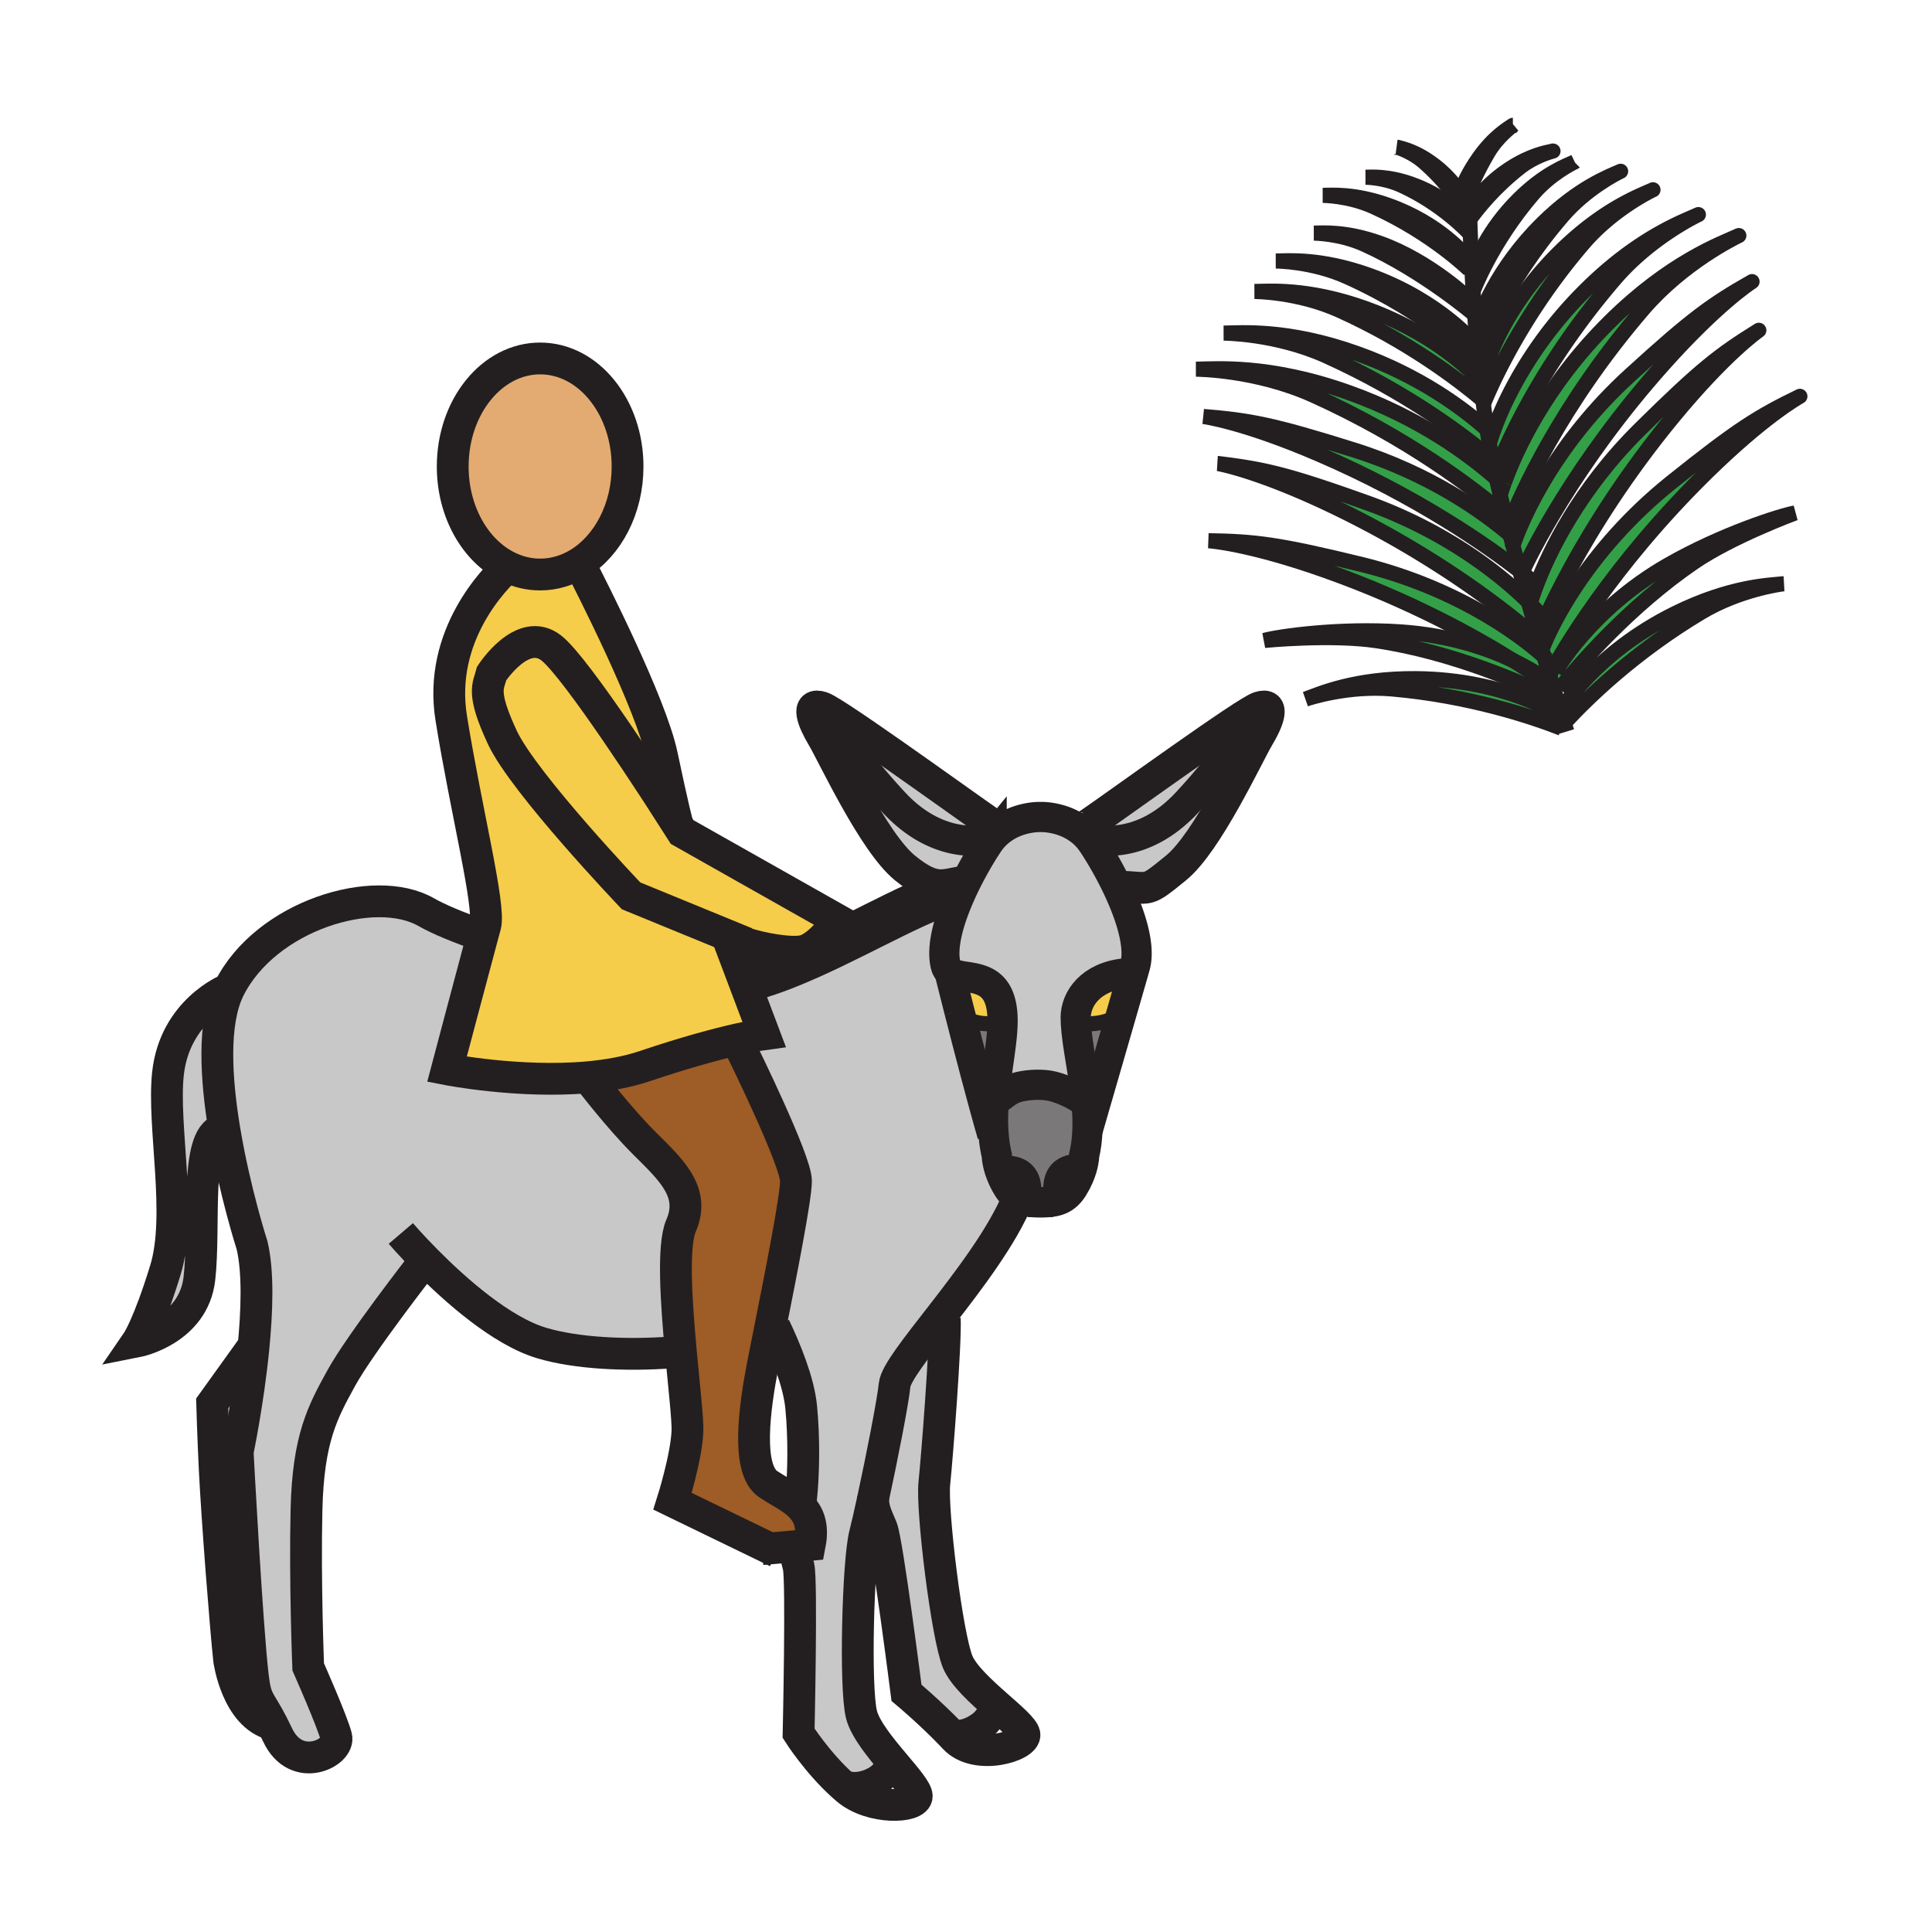 <?xml version="1.0"?><svg xmlns="http://www.w3.org/2000/svg" width="850.394" height="850.394" viewBox="0 0 850.394 850.394" overflow="visible"><path d="M652.34 166.88s5.97-28.11 34.15-55.94c19.16-18.92 35.08-24.68 40.92-27.33-1.94.94-17.88 8.91-30.29 23.31-23.01 26.71-36.28 53.07-41.64 65.02-.36-.44-1.601-2-3.771-4.28-.03-.23-.06-.47-.08-.71l.711-.07zM710.93 122.6c-33.43 38.81-48.42 74.69-51.279 82.02-.841-.74-1.761-1.54-2.771-2.38-.47-2.33-.899-4.56-1.28-6.69-.01-.08-.029-.16-.04-.24 1.101-4.02 10.801-36.5 42.57-67.87 23.061-22.8 42.24-29.74 49.28-32.91-2.34 1.13-21.54 10.73-36.48 28.07z" fill="#33a048"></path><path d="M765.26 103.74c-2.069.99-24.5 12-41.89 32.18-37.05 43.02-54.311 82.88-58.351 93-.779-.68-1.619-1.4-2.52-2.17-.76-3.01-1.48-5.98-2.16-8.87.38-1.23.97-3.08 1.82-5.46 4.76-13.2 17.72-42.48 46.55-70.96 26.561-26.23 48.601-34.11 56.551-37.72z" fill="#33a048"></path><path d="M771.12 123.99c-1.3.84-15.73 10.42-38.811 36.24-39.489 44.2-58.939 84.31-62.409 91.83-.311-.24-.641-.5-.971-.76-1.01-3.7-2.01-7.41-2.979-11.1.22-.68.55-1.63 1-2.83 4.1-10.97 17.91-42.41 50.49-72.17 27.68-25.28 36.07-31.17 53.68-41.21z" fill="#33a048"></path><path d="M676.38 257.35c5.37-14.09 18.44-41.72 45.69-68.64 26.699-26.38 34.84-32.58 52.08-43.31-.86.6-15.011 10.62-37.42 37.76-41.881 50.74-59.301 95.47-59.301 95.47l-.739.21c-1.141-3.9-2.29-7.93-3.46-12.06v-.01c.05-.17.14-.52.289-1.02.431-1.5 1.341-4.41 2.861-8.4z" fill="#33a048"></path><path d="M751.06 208.14c-41.81 41.06-63.8 79.4-68.109 87.3-.53.97-.79 1.48-.79 1.48l-.141.04c-.76-2.52-1.55-5.18-2.369-7.96-.69-2.36-1.41-4.8-2.141-7.31 1.021.91 1.73 1.56 2.12 1.93 2.75-6.74 18.05-40.9 56.28-71.5 29.29-23.44 38.04-28.77 56.31-37.66-.93.51-16.05 9.01-41.16 33.68z" fill="#33a048"></path><path d="M745.55 247.52c-28.55 19.55-50.66 45.3-59.16 55.71l-2.29.65c-.14-.46-.279-.93-.43-1.41-.52-1.74-1.08-3.59-1.65-5.51l.141-.04s.26-.51.79-1.48l1.649.3s15.271-27.39 49.65-47.07c23.64-13.52 49.67-21.8 55.83-22.86 0 0-27.79 10.25-44.53 21.71zM737.41 269.99c24.37-12.02 41.37-12.37 47.62-13.04-1.13.13-19.4 2.5-36.261 12.58-29.71 17.76-50.409 38.16-59.539 48.03l-.881.24-.93-3.03c-.22-.71-.46-1.47-.7-2.28l.65-.2c.001 0 14.531-24.78 50.041-42.3z" fill="#33a048"></path><path d="M623.2 298.72c39.61.3 63.48 16.28 63.48 16.28l.74-.23.93 3.03c.341 1.1.62 2.01.841 2.69l-1.891.06c-12.53-4.91-40.04-14.26-74.52-17.3-19.37-1.71-36.681 3.99-38.07 4.46 5.93-2.13 21.39-9.2 48.49-8.99z" fill="#33a048"></path><path d="M683.13 306.82c-12.189-5.67-42.82-19.63-77.05-24.78-20.05-3.02-49.53-.15-49.53-.15 6-1.72 33.05-5.62 60.22-3.74 22 1.53 38.83 7.6 49.431 12.69 11.2 7.02 17.24 11.7 17.24 11.7l.229-.07c.15.48.29.95.43 1.41.36 1.19.7 2.34 1.04 3.43l-2.01-.49z" fill="#33a048"></path><path d="M666.2 290.84c-16.87-10.59-45.431-26.48-82.7-39.69-34.25-12.14-51.57-13.15-51.57-13.15 20.33.33 30.5 1.46 66.99 10.36 46.33 11.31 74.37 34.85 80.73 40.64a1304.4 1304.4 0 0 0 2.369 7.96c.57 1.92 1.131 3.77 1.65 5.51l-.229.07s-6.04-4.68-17.24-11.7z" fill="#33a048"></path><path d="M536.08 204.02c20.15 2.46 30.16 4.63 65.5 17.27 36.93 13.21 60.689 33.37 71.15 43.69.159.6.329 1.2.5 1.79v.01c1.17 4.13 2.319 8.16 3.46 12.06.27.96.55 1.91.819 2.85-8.92-7.95-41.43-35.33-91.56-59.23-31.769-15.14-48.829-18.26-49.869-18.44zM529.68 183.32c20.271 1.67 30.34 3.45 66.17 14.71 33.42 10.5 56.551 26.96 68.851 37.4.41 1.59.83 3.18 1.25 4.77.97 3.69 1.97 7.4 2.979 11.1-13.609-10.56-44.63-32.58-88.649-51.49-33.391-14.35-50.601-16.49-50.601-16.49zM578.11 173.99c-25.48-11.49-51.721-11.49-51.721-11.49 8.61-.05 31.99-2.32 67.36 10.33 30.88 11.04 52.56 26.96 64.94 37.89.52 2.33 1.069 4.72 1.649 7.16.68 2.89 1.4 5.86 2.16 8.87-14.068-11.98-43.088-34.12-84.388-52.76z" fill="#33a048"></path><path d="M656.88 202.24c-12.49-10.57-37.61-29.56-73.12-45.58-22.26-10.04-45.17-10.04-45.17-10.04 7.5-.06 27.93-2.03 58.82 9.02 27.3 9.76 46.37 23.87 57.109 33.44.33 2.12.681 4.2 1.04 6.23.011.08.03.16.04.24.381 2.13.811 4.36 1.281 6.69zM601 135.78c27.19 9.73 43.74 24.56 50.71 31.88.31 2.85.64 5.68 1 8.48-10.88-9.15-33.06-25.99-63.04-39.52-18.479-8.33-37.52-8.33-37.52-8.33 6.24-.04 23.21-1.68 48.85 7.49z" fill="#33a048"></path><path d="M319.83 411.56l-42.07-17.25s-47.3-49.63-56.67-69.77c-9.36-20.13-6.08-22.48-4.68-28.1 0 0 13.59-21.08 26.23-11.24 11.07 8.61 46.92 64.26 55.66 77.97.01.01 0 .01 0 .01 1.25 1.94 1.94 3.04 1.94 3.04l68.78 38.86s-6.99 9.95-13.52 12.86c-.68.3-1.35.53-2.01.66-5.95 1.19-18.37-1.16-25.1-3.34l.06-.17-8.62-3.53z" fill="#f6cc4b"></path><path d="M254.97 247.87c-5.18 3.21-11.03 5.01-17.22 5.01-5.06 0-9.88-1.2-14.3-3.4-14.17-7-24.18-24.12-24.18-44.14 0-26.27 17.23-47.56 38.48-47.56s38.48 21.29 38.48 47.56c0 18.61-8.66 34.72-21.26 42.53z" fill="#e3ab72" class="aac-skin-fill"></path><path d="M212.38 411.91c.54-1.99.96-3.53 1.22-4.48 2.34-8.43-8.43-50.58-14.98-91.32-5.9-36.63 19.62-61.91 24.83-66.63 4.42 2.2 9.24 3.4 14.3 3.4 6.19 0 12.04-1.8 17.22-5.01 5.39 10.45 31.6 61.95 36.38 84.63 4.91 23.3 6.6 29.47 6.95 30.67-8.74-13.71-44.59-69.36-55.66-77.97-12.64-9.84-26.23 11.24-26.23 11.24-1.4 5.62-4.68 7.97 4.68 28.1 9.37 20.14 56.67 69.77 56.67 69.77l42.07 17.25 7.68 20.33 8.8 23.311s-3.9.52-11.59 2.26c-8.76 1.99-22.43 5.56-40.87 11.79-7.75 2.61-16.38 4.13-25.12 4.92-30.36 2.7-61.98-3.51-61.98-3.51s11.42-43.131 15.63-58.751z" fill="#f6cc4b"></path><path d="M283.85 469.25c18.44-6.23 32.11-9.8 40.87-11.79l.51 2.29c2.16 4.36 25.13 51.15 25.13 60.09 0 7.311-6.57 40.641-11.24 64.021-1.3 6.55-2.46 12.319-3.28 16.52-3.75 19.21-7.5 46.37 2.34 52.93 3.8 2.53 7.88 4.58 11.26 7.101 5.38 4.01 9.02 9.24 7 19.59l-6.49.58-11.11.979-42.81-20.76s6.09-19.2 6.56-30.899c.19-4.92-1.43-19-2.89-34.79-2.02-21.82-3.73-46.9.07-55.601 6.56-14.99-4.68-24.83-16.39-36.54-10.91-10.92-23.05-26.72-24.65-28.8 8.74-.791 17.37-2.311 25.12-4.921z" fill="#9e5c26"></path><path d="M475.34 450.51l-1.77.11a42.11 42.11 0 0 1-.09-2.72c0-8.271 6.59-17.931 21.56-19.431l3.72-.21c-.97 3.36-2.63 9.12-4.649 16.13-4.061 7.481-18.771 6.321-18.771 6.121zM441.3 449.4c-.359 1.06-14.01 3.46-18.98-4.181l-.01-.01c-2.35-9.27-4.06-16.1-4.43-17.58 5.77 4.911 23.42-2.129 23.42 21.771z" fill="#f6cc4b"></path><path d="M474.96 514.49c-7.83.14-9.78 4.42-8.97 11.97l.76 1.46c-1.6.72-3.32 1.061-5.15 1.19-1.239.029-2.449.069-3.609.08-1.17-.011-2.38-.051-3.63-.08-2.261-.17-4.36-.641-6.261-1.771.381-.93.73-1.84 1.051-2.75l2.619.04c.07-5.95-2.27-9.27-9.149-9.39l-2.49.109c-1.38-4.1-1.38-6.83-1.38-6.83-.7-2.949-1.15-5.97-1.39-9.039-.4-4.881-.29-9.86.08-14.79 3.489-1.771 5.71-4.671 9.85-5.94 4.08-1.25 9.91-1.61 14.24-.95 4.6.69 11.76 3.74 16.729 7.69.37 4.08.54 8.17.38 12.17-.149 3.72-.58 7.37-1.42 10.859 0 0 0 2.24-1.02 5.7l-1.24.272z" fill="#7a7878"></path><path d="M111.34 738.21c1.33 11.01 2.9 9.75 8.59 20.84-15.76-4.04-19.06-28.33-19.06-28.33-1.5-13.84-5.24-61.34-6.36-84.17-.7-14.21-1.12-28.8-1.12-28.8l17.2-23.95.91.09c-2.36 23.58-6.89 45.17-6.89 45.17s4.09 77.4 6.73 99.15z" fill="#c8c8c8"></path><path d="M494.11 444.39c-4.551 15.78-10.96 37.91-15.41 53.271h-.061c.16-4-.01-8.09-.38-12.17-1.14-12.79-4.16-25.44-4.689-34.87l1.77-.11c0 .199 14.71 1.359 18.77-6.121zM437.44 484.69c-.37 4.93-.48 9.909-.08 14.79l-.551.05c-4.5-15.521-10.449-38.471-14.49-54.311 4.97 7.641 18.621 5.24 18.98 4.181 0 8.689-2.479 20.34-3.62 32.54-.089.92-.169 1.83-.239 2.75z" fill="#7a7878"></path><path d="M553.49 313.65c-.7 1.12-12.181 19.31-31.021 39.61-19.45 20.95-39.649 16.83-41.529 15.71l-1.471.25c-1.2-1.46-2.51-2.71-3.859-3.76l.479-.6c1.021 0 57.69-41.38 74.24-51.41l3.161.2z" fill="#c8c8c8"></path><path d="M554.27 311.36c6.98-2.25 4.12 5.61-.369 13.1-4.49 7.48-22.44 46.38-36.29 57.6-13.851 11.23-10.521 8.6-25.48 8.18l-.35.17c-3.48-7.32-7.471-14.15-10.84-19.2-.471-.7-.96-1.36-1.471-1.99l1.471-.25c1.88 1.12 22.079 5.24 41.529-15.71 18.84-20.3 30.32-38.49 31.021-39.61l-3.16-.2c1.869-1.13 3.229-1.86 3.939-2.09zM434.45 369.21c-3.83 1.3-22.73 3.69-40.96-15.95-19.45-20.95-31.05-39.66-31.05-39.66l1.27-1.27c13.44 7.48 75.11 52.53 76.16 52.53l.479.6a24.388 24.388 0 0 0-3.869 3.76l-2.03-.01z" fill="#c8c8c8"></path><path d="M393.49 353.26c18.23 19.64 37.13 17.25 40.96 15.95l2.03.01c-.511.63-1 1.29-1.471 1.99-3.029 4.54-6.56 10.52-9.77 17l-.33-.16c-9.25.94-12.71 5.24-26.56-5.99-13.85-11.22-31.8-50.12-36.29-57.6-4.48-7.49-7.33-15.35-.37-13.1.44.14 1.12.47 2.02.97l-1.27 1.27c.001 0 11.601 18.71 31.051 39.66z" fill="#c8c8c8"></path><path d="M437.68 481.94c1.141-12.2 3.62-23.851 3.62-32.54 0-23.9-17.65-16.86-23.42-21.771-.74-.62-1.28-1.439-1.57-2.54-2.21-8.4 1.59-20.99 6.92-32.66.65-1.42 1.32-2.83 2.01-4.22 3.21-6.48 6.74-12.46 9.77-17 .471-.7.96-1.36 1.471-1.99a24.43 24.43 0 0 1 3.869-3.76c7.811-6.08 17.11-5.84 17.11-5.84h1.04s9.31-.24 17.11 5.84c1.35 1.05 2.659 2.3 3.859 3.76.511.63 1 1.29 1.471 1.99 3.369 5.05 7.359 11.88 10.84 19.2 5.819 12.21 10.21 25.79 7.87 34.68-.07.26-.381 1.38-.891 3.17l-3.72.21c-14.97 1.5-21.56 11.16-21.56 19.431 0 .869.029 1.779.09 2.72.529 9.43 3.55 22.08 4.689 34.87-4.97-3.95-12.13-7-16.729-7.69-4.33-.66-10.16-.3-14.24.95-4.14 1.27-6.36 4.17-9.85 5.94.071-.92.151-1.83.241-2.75zM100.12 435.57l.46.22c-6.97 14.67-5.52 39.01-1.84 61.3l-1.24.2c-11.97 2.99-7.11 42.64-9.73 65.46-2.62 22.83-27.31 27.69-27.31 27.69s4.87-7.101 12.35-31.431c7.48-24.31-1.38-63.31 1.12-86.42 2.99-27.679 26.19-37.019 26.19-37.019zM421.54 731.51c2.53 6.09 10.52 13.3 17.54 19.49l-.2.22c-1.09.261-2.04 2.82-3 4.261-1.62 2.46-3.16 3.909-5.67 5.449-3.32 2.061-7.65 3.38-11.55 2.511C409.49 753.87 399 745.1 399 745.1s-8.45-66.43-10.88-72.5c-1.84-4.6-3.63-7.47-3.86-12.8 3.8-17.56 8.72-42.439 9.53-50.29.51-4.91 9.62-16.359 20.47-30.33l1.6 1.16c.5 10.88-3.35 60.601-4.6 72.521-1.24 11.919 5.55 67.249 10.28 78.649z" fill="#c8c8c8"></path><path d="M422.31 445.21l.01.01c4.041 15.84 9.99 38.79 14.49 54.311l.551-.05c.239 3.069.689 6.09 1.39 9.039 0 0 0 2.73 1.38 6.83.72 2.15 1.811 4.67 3.49 7.37 1.35 2.181 2.85 3.641 4.479 4.62-6.739 16.601-21.43 35.87-33.84 51.84-10.85 13.971-19.96 25.42-20.47 30.33-.81 7.851-5.73 32.73-9.53 50.29-1.45 6.71-2.74 12.351-3.57 15.561-3 11.6-4.5 67.33-1.5 79.31 1.6 6.39 8.44 14.71 14.46 21.87l-.24.2c-1.1.09-2.44 2.46-3.58 3.74-1.98 2.199-3.71 3.409-6.43 4.569-3.68 1.57-8.28 2.24-12.06.67l-.28.311c-11.42-10.271-19.55-23.13-19.55-23.13s1.5-66.96 0-73.32c-.39-1.68-.81-3.15-1.17-4.58l-.39-4.42 6.49-.58c2.02-10.35-1.62-15.58-7-19.59l3.11-.32c1.22-11.21 1.44-27.01.09-40.84-1.11-11.25-7.03-25.52-11.7-35.3l-1.82-.09c4.67-23.38 11.24-56.71 11.24-64.021 0-8.939-22.97-55.729-25.13-60.09l-.51-2.29c7.69-1.74 11.59-2.26 11.59-2.26l-8.8-23.311 4.46-1.689c7.85-2.23 16.28-5.58 24.8-9.4 25.54-11.46 51.79-27.11 65.07-29.01l1.39.64c-5.33 11.67-9.13 24.26-6.92 32.66.29 1.101.83 1.92 1.57 2.54.37 1.48 2.08 8.31 4.43 17.58zM187.77 555.09l-1.61.93s-27.68 35.53-35.91 50.5c-8.24 14.971-14.59 26.561-15.34 57.99-.75 31.431.75 69.21.75 69.21s10.47 23.57 12.34 30.67c1.87 7.11-17.58 16.841-25.81-.739-.82-1.74-1.57-3.261-2.26-4.601-5.69-11.09-7.26-9.83-8.59-20.84-2.64-21.75-6.73-99.15-6.73-99.15s4.53-21.59 6.89-45.17c1.65-16.52 2.24-34.01-.54-45.72 0 0-7.75-24.02-12.22-51.08-3.68-22.29-5.13-46.63 1.84-61.3.09-.21.19-.41.29-.61 16.08-32.17 63.97-46.76 86.79-33.66 5.3 3.04 14.03 6.69 24.72 10.39-4.21 15.62-15.63 58.75-15.63 58.75s31.62 6.21 61.98 3.51c1.6 2.08 13.74 17.88 24.65 28.8 11.71 11.71 22.95 21.55 16.39 36.54-3.8 8.7-2.09 33.78-.07 55.601l-3.82.149c-20.4 1.53-42.23.41-57.35-4.08-17.94-5.31-38.38-23.62-50.76-36.09z" fill="#c8c8c8"></path><g fill="none" stroke="#231f20"><path d="M100.12 435.57s-23.2 9.34-26.19 37.02c-2.5 23.11 6.36 62.11-1.12 86.42-7.48 24.33-12.35 31.431-12.35 31.431s24.69-4.86 27.31-27.69c2.62-22.82-2.24-62.47 9.73-65.46M176.43 542.93s4.4 5.16 11.34 12.16c12.38 12.47 32.82 30.78 50.76 36.09 15.12 4.49 36.95 5.61 57.35 4.08" stroke-width="14"></path><path d="M331.97 430.2c7.85-2.23 16.28-5.58 24.8-9.4 25.54-11.46 51.79-27.11 65.07-29.01" stroke-width="19.948"></path><path d="M186.16 556.02s-27.68 35.53-35.91 50.5c-8.24 14.971-14.59 26.561-15.34 57.99-.75 31.431.75 69.21.75 69.21s10.47 23.57 12.34 30.67c1.87 7.11-17.58 16.841-25.81-.739-.82-1.74-1.57-3.261-2.26-4.601-5.69-11.09-7.26-9.83-8.59-20.84-2.64-21.75-6.73-99.15-6.73-99.15s4.53-21.59 6.89-45.17c1.65-16.52 2.24-34.01-.54-45.72 0 0-7.75-24.02-12.22-51.08-3.68-22.29-5.13-46.63 1.84-61.3.09-.21.19-.41.29-.61 16.08-32.17 63.97-46.76 86.79-33.66 5.3 3.04 14.03 6.69 24.72 10.39.03.01.05.02.08.03" stroke-width="14"></path><path d="M110.59 593.8l-17.2 23.95s.42 14.59 1.12 28.8c1.12 22.83 4.86 70.33 6.36 84.17 0 0 3.3 24.29 19.06 28.33.13.04.26.07.39.101M476.09 364.86c1.021 0 57.69-41.38 74.24-51.41 1.87-1.13 3.229-1.86 3.939-2.09 6.98-2.25 4.12 5.61-.369 13.1-4.49 7.48-22.44 46.38-36.29 57.6-13.851 11.23-10.521 8.6-25.48 8.18" stroke-width="14"></path><path d="M476.46 450.52c-.77-.05-1.12-.039-1.12-.01 0 .2 14.71 1.36 18.771-6.12.109-.189.21-.39.3-.6" stroke-width="6.649"></path><path d="M480.94 368.97c1.88 1.12 22.079 5.24 41.529-15.71 18.84-20.3 30.32-38.49 31.021-39.61.02-.03.029-.05.029-.05" stroke-width="13.299"></path><path d="M439.87 364.86c-1.05 0-62.72-45.05-76.16-52.53-.9-.5-1.58-.83-2.02-.97-6.96-2.25-4.11 5.61.37 13.1 4.49 7.48 22.44 46.38 36.29 57.6 13.85 11.23 17.31 6.93 26.56 5.99" stroke-width="14"></path><path d="M422.32 445.22c4.041 15.84 9.99 38.79 14.49 54.311M417.81 427.33s.03.1.07.3c.37 1.48 2.08 8.311 4.43 17.58" stroke-width="13.299"></path><path d="M441.3 449.4c-.359 1.06-14.01 3.46-18.98-4.181l-.01-.01c-.29-.44-.55-.91-.77-1.42" stroke-width="6.649"></path><path d="M495.04 428.47c-14.97 1.5-21.56 11.16-21.56 19.431 0 .869.029 1.779.09 2.72.529 9.43 3.55 22.08 4.689 34.87.37 4.08.54 8.17.38 12.17-.149 3.72-.58 7.37-1.42 10.859 0 0 0 2.24-1.02 5.7-.7 2.37-1.88 5.32-3.86 8.5-1.649 2.67-3.52 4.261-5.59 5.2-1.6.72-3.32 1.061-5.15 1.19-1.159.09-2.359.1-3.609.08-1.17-.011-2.38-.051-3.63-.08-.601-.011-1.221-.021-1.841-.021" stroke-width="13.299"></path><path d="M437.68 481.94c1.141-12.2 3.62-23.851 3.62-32.54 0-23.9-17.65-16.86-23.42-21.771-.74-.62-1.28-1.439-1.57-2.54-2.21-8.4 1.59-20.99 6.92-32.66.65-1.42 1.32-2.83 2.01-4.22 3.21-6.48 6.74-12.46 9.77-17 .471-.7.96-1.36 1.471-1.99a24.43 24.43 0 0 1 3.869-3.76c7.811-6.08 17.11-5.84 17.11-5.84h1.04s9.31-.24 17.11 5.84c1.35 1.05 2.659 2.3 3.859 3.76.511.63 1 1.29 1.471 1.99 3.369 5.05 7.359 11.88 10.84 19.2 5.819 12.21 10.21 25.79 7.87 34.68-.07.26-.381 1.38-.891 3.17-.97 3.36-2.63 9.12-4.649 16.13-4.551 15.78-10.96 37.91-15.41 53.271M463.45 529.09c-.63 0-1.24.01-1.851.021-1.239.029-2.449.069-3.609.08-1.26.02-2.46.01-3.63-.08-2.261-.17-4.36-.641-6.261-1.771-1.63-.979-3.13-2.439-4.479-4.62a34.885 34.885 0 0 1-3.49-7.37c-1.38-4.1-1.38-6.83-1.38-6.83-.7-2.949-1.15-5.97-1.39-9.039-.4-4.881-.29-9.86.08-14.79.069-.921.149-1.83.239-2.75M435.01 368.97c-.12.07-.3.15-.56.24-3.83 1.3-22.73 3.69-40.96-15.95-19.45-20.95-31.05-39.66-31.05-39.66" stroke-width="13.299"></path><path d="M350.34 685c.36 1.43.78 2.9 1.17 4.58 1.5 6.36 0 73.32 0 73.32s8.13 12.859 19.55 23.13c.59.52 1.18 1.04 1.78 1.55 10.59 9 30.67 8.24 30.67 3 0-2.44-4.62-7.8-9.86-14.04-6.02-7.16-12.86-15.48-14.46-21.87-3-11.979-1.5-67.71 1.5-79.31.83-3.21 2.12-8.851 3.57-15.561 3.8-17.56 8.72-42.439 9.53-50.29.51-4.91 9.62-16.359 20.47-30.33 12.41-15.97 27.101-35.239 33.84-51.84.381-.93.73-1.84 1.051-2.75M340.94 583.95c4.67 9.78 10.59 24.05 11.7 35.3 1.35 13.83 1.13 29.63-.09 40.84" stroke-width="14"></path><path d="M371.34 785.72c3.78 1.57 8.38.9 12.06-.67 2.72-1.16 4.45-2.37 6.43-4.569 1.14-1.28 2.48-3.65 3.58-3.74" stroke-width="13.299"></path><path d="M384.23 658.51c0 .45.01.87.03 1.29.23 5.33 2.02 8.2 3.86 12.8 2.43 6.07 10.88 72.5 10.88 72.5s10.49 8.771 19.66 18.341c.5.52.99 1.05 1.48 1.569 9.47 10.17 31.54 3.58 30.78-1.59-.36-2.41-5.729-7.03-11.84-12.42-7.021-6.19-15.01-13.4-17.54-19.49-4.73-11.399-11.52-66.729-10.28-78.649 1.25-11.92 5.1-61.641 4.6-72.521" stroke-width="14"></path><path d="M418.38 763.38c.09.021.19.05.28.061 3.9.869 8.229-.45 11.55-2.511 2.51-1.54 4.05-2.989 5.67-5.449.96-1.44 1.91-4 3-4.261M465.99 526.46c-.811-7.55 1.14-11.83 8.97-11.97M451.6 527.22c.101-.91.16-1.779.17-2.59.07-5.95-2.27-9.27-9.149-9.39M436.05 485.31c.49-.18.95-.39 1.391-.619 3.489-1.771 5.71-4.671 9.85-5.94 4.08-1.25 9.91-1.61 14.24-.95 4.6.69 11.76 3.74 16.729 7.69.76.59 1.471 1.21 2.11 1.85" stroke-width="13.299"></path><path d="M254.97 247.87c12.6-7.81 21.26-23.92 21.26-42.53 0-26.27-17.23-47.56-38.48-47.56s-38.48 21.29-38.48 47.56c0 20.02 10.01 37.14 24.18 44.14 4.42 2.2 9.24 3.4 14.3 3.4 6.19 0 12.04-1.8 17.22-5.01z" stroke-width="14"></path><path d="M224.37 248.67s-.33.27-.92.81c-5.21 4.72-30.73 30-24.83 66.63 6.55 40.74 17.32 82.89 14.98 91.32-.26.95-.68 2.49-1.22 4.48-4.21 15.62-15.63 58.75-15.63 58.75s31.62 6.21 61.98 3.51c8.74-.79 17.37-2.31 25.12-4.92 18.44-6.23 32.11-9.8 40.87-11.79 7.69-1.74 11.59-2.26 11.59-2.26l-8.8-23.311-7.68-20.33-.85-2.25M298.3 363.18c.05.16.07.23.07.23M254 246s.34.66.97 1.87c5.39 10.45 31.6 61.95 36.38 84.63 4.91 23.3 6.6 29.47 6.95 30.67" stroke-width="14"></path><path d="M328.45 415.09l-8.62-3.53-42.07-17.25s-47.3-49.63-56.67-69.77c-9.36-20.13-6.08-22.48-4.68-28.1 0 0 13.59-21.08 26.23-11.24 11.07 8.61 46.92 64.26 55.66 77.97.01.01 0 .01 0 .01 1.25 1.94 1.94 3.04 1.94 3.04l68.78 38.86s-6.99 9.95-13.52 12.86c-.68.3-1.35.53-2.01.66-5.95 1.19-18.37-1.16-25.1-3.34-1.38-.44-2.52-.88-3.32-1.28M341.97 683.08l-3.13-1.521-42.81-20.76s6.09-19.2 6.56-30.899c.19-4.92-1.43-19-2.89-34.79-2.02-21.82-3.73-46.9.07-55.601 6.56-14.99-4.68-24.83-16.39-36.54-10.91-10.92-23.05-26.72-24.65-28.8-.11-.15-.17-.229-.17-.229" stroke-width="14"></path><path d="M325.07 459.42s.06.11.16.33c2.16 4.36 25.13 51.15 25.13 60.09 0 7.311-6.57 40.641-11.24 64.021-1.3 6.55-2.46 12.319-3.28 16.52-3.75 19.21-7.5 46.37 2.34 52.93 3.8 2.53 7.88 4.58 11.26 7.101 5.38 4.01 9.02 9.24 7 19.59l-6.49.58-11.11.979-3.47.311" stroke-width="14"></path><path d="M673.23 266.78c1.17 4.13 2.319 8.16 3.46 12.06.27.96.55 1.91.819 2.85.73 2.51 1.45 4.95 2.141 7.31a1304.4 1304.4 0 0 0 2.369 7.96c.57 1.92 1.131 3.77 1.65 5.51.15.48.29.95.43 1.41.36 1.19.7 2.34 1.04 3.43.57 1.88 1.101 3.62 1.58 5.18.24.81.48 1.57.7 2.28l.93 3.03c.341 1.1.62 2.01.841 2.69.3.96.46 1.48.46 1.48M646.81 91.62s0 .11.011.32c.01.64.05 2.23.13 4.6.05 1.59.109 3.54.2 5.79.17 4.67.42 10.65.79 17.47.14 2.65.3 5.42.479 8.3.07 1.26.15 2.55.24 3.85.14 2.15.29 4.35.45 6.58.13 1.95.279 3.93.439 5.93.19 2.41.391 4.85.61 7.31.04.51.08 1.03.13 1.55.18 2.01.36 4.04.56 6.06.25 2.53.511 5.05.78 7.57.021.24.05.48.08.71.31 2.85.64 5.68 1 8.48.07.6.15 1.19.22 1.79.49 3.79 1.021 7.53 1.59 11.15.33 2.12.681 4.2 1.04 6.23.011.08.03.16.04.24.381 2.13.811 4.36 1.28 6.69.55 2.71 1.16 5.55 1.811 8.48.52 2.33 1.069 4.72 1.649 7.16.68 2.89 1.4 5.86 2.16 8.87a837.883 837.883 0 0 0 3.45 13.45c.97 3.69 1.97 7.4 2.979 11.1.16.61.33 1.21.49 1.82 1.1 3.99 2.2 7.96 3.311 11.86.159.6.329 1.2.5 1.79" stroke-width="6.649"></path><path d="M665.55 241.43s.12-.42.4-1.23c.22-.68.55-1.63 1-2.83 4.1-10.97 17.91-42.41 50.49-72.17 27.68-25.28 36.069-31.17 53.68-41.21.07-.04.1-.06 0 0-1.3.84-15.73 10.42-38.811 36.24-39.489 44.2-58.939 84.31-62.409 91.83-.23.5-.391.86-.48 1.06-.06.13-.09.2-.09.2" stroke-width="6.649"></path><path d="M673.2 266.9l.03-.12v-.01c.05-.17.14-.52.289-1.02.431-1.5 1.341-4.41 2.86-8.4 5.37-14.09 18.44-41.72 45.69-68.64 26.699-26.38 34.84-32.58 52.08-43.31.029-.02.04-.03 0 0-.86.6-15.011 10.62-37.42 37.76-41.881 50.74-59.301 95.47-59.301 95.47" stroke-width="6.649"></path><path d="M679.16 284.81s.149-.41.47-1.19c2.75-6.74 18.05-40.9 56.28-71.5 29.29-23.44 38.04-28.77 56.31-37.66.03-.01.04-.02 0 0-.93.51-16.05 9.01-41.16 33.68-41.81 41.06-63.8 79.4-68.109 87.3-.53.97-.79 1.48-.79 1.48M662.16 212.42c4.76-13.2 17.72-42.48 46.55-70.96 26.56-26.23 48.6-34.11 56.55-37.72l.061-.03c.02-.01.04-.01.05-.02.03-.01.04-.02-.11.05-2.069.99-24.5 12-41.89 32.18-37.05 43.02-54.311 82.88-58.351 93-.64 1.61-.949 2.47-.949 2.47" stroke-width="6.649"></path><path d="M659.84 219.66s.16-.62.5-1.78c.38-1.23.97-3.08 1.82-5.46M655.44 195.73l.119-.42c1.101-4.02 10.801-36.5 42.57-67.87 23.061-22.8 42.24-29.74 49.28-32.91.16-.07.24-.11 0 0-2.34 1.13-21.54 10.73-36.48 28.07-33.43 38.81-48.42 74.69-51.279 82.02-.341.89-.511 1.36-.511 1.36M652.34 166.88s5.97-28.11 34.15-55.94c19.16-18.92 35.08-24.68 40.92-27.33.05-.02.08-.03.109-.05.021-.01.04-.02.051-.02.029-.01.04-.02-.16.07-1.94.94-17.88 8.91-30.29 23.31-23.01 26.71-36.28 53.07-41.64 65.02a164.75 164.75 0 0 0-2.07 4.79l-.48 1.2-.26.67" stroke-width="6.649"></path><path d="M649.09 146.05s.141-.56.46-1.59c1.8-5.76 9.24-26.24 29.33-46.08 15.99-15.81 29.311-20.69 34.3-22.92.17-.08.261-.12 0 0-1.989.97-15.109 7.64-25.37 19.55-26.17 30.38-36.149 58.19-36.149 58.19M647.46 121.41s.14-.57.48-1.61c1.51-4.64 6.909-18.62 20.63-32.18 11.42-11.28 20.899-14.7 24.5-16.33-.021.01-.051.02-.07.03-.01.01-.03.02-.05.03-1.16.56-10.65 5.3-18.04 13.88-18.561 21.54-26.47 42.87-26.47 42.87M667.15 237.55c-.07-.06-.131-.12-.2-.18-.7-.62-1.45-1.27-2.25-1.94-12.3-10.44-35.431-26.9-68.851-37.4-35.83-11.26-45.899-13.04-66.17-14.71 0 0 17.21 2.14 50.601 16.49 44.02 18.91 75.04 40.93 88.649 51.49.33.26.66.52.971.76 3.55 2.79 5.739 4.66 6.479 5.29l.28.25" stroke-width="6.649"></path><path d="M678.89 271.55s-1.79-2.21-5.37-5.8c-.26-.25-.52-.51-.789-.77-10.461-10.32-34.221-30.48-71.15-43.69-35.34-12.64-45.35-14.81-65.55-17.28 0 0 .02 0 .05.01 1.04.18 18.1 3.3 49.87 18.44 50.13 23.9 82.64 51.28 91.56 59.23a102.488 102.488 0 0 1 2.49 2.28" stroke-width="6.649"></path><path d="M681.04 290.3s-.47-.47-1.39-1.3c-6.36-5.79-34.4-29.33-80.73-40.64-36.49-8.9-46.66-10.03-66.99-10.36 0 0 17.32 1.01 51.57 13.15 37.27 13.21 65.83 29.1 82.7 39.69 11.2 7.02 17.24 11.7 17.24 11.7M661.15 212.94c-.771-.71-1.591-1.45-2.46-2.22-12.381-10.93-34.061-26.85-64.94-37.89-35.37-12.65-58.75-10.38-67.36-10.33 0 0 26.24 0 51.721 11.49 41.3 18.64 70.319 40.78 84.39 52.76.9.77 1.74 1.49 2.52 2.17l.75.66" stroke-width="6.649"></path><path d="M655.66 190.1c-.37-.34-.75-.68-1.141-1.02-10.739-9.57-29.81-23.68-57.109-33.44-30.891-11.05-51.32-9.08-58.82-9.02 0 0 22.91 0 45.17 10.04 35.51 16.02 60.63 35.01 73.12 45.58 1.01.84 1.93 1.64 2.771 2.38.27.23.54.47.79.69M655.57 172.07s-.03-.04-.09-.13c-.36-.44-1.601-2-3.771-4.28-6.97-7.32-23.52-22.15-50.71-31.88-25.64-9.17-42.61-7.53-48.85-7.49 0 0 19.04 0 37.52 8.33 29.98 13.53 52.16 30.37 63.04 39.52.24.2.47.4.7.59.31.27.62.53.91.78M679.12 298.3s-4.49-3.42-12.92-7.46c-10.601-5.09-27.431-11.16-49.431-12.69-27.17-1.88-54.22 2.02-60.22 3.74 0 0 29.48-2.87 49.53.15 34.229 5.15 64.86 19.11 77.05 24.78" stroke-width="6.649"></path><path d="M686.68 315s-23.87-15.98-63.479-16.28c-27.101-.21-42.561 6.86-48.58 9.02l.09-.03c1.39-.47 18.7-6.17 38.07-4.46 34.479 3.04 61.989 12.39 74.52 17.3M684.6 295.74s15.271-27.39 49.65-47.07c23.64-13.52 49.67-21.8 55.83-22.86 0 0-27.79 10.25-44.53 21.71-28.55 19.55-50.66 45.3-59.16 55.71M687.37 312.29s14.53-24.78 50.04-42.3c24.37-12.02 41.37-12.37 47.67-13.05 0 0-.021 0-.05.01-1.13.13-19.4 2.5-36.261 12.58-29.71 17.76-50.409 38.16-59.539 48.03M649.72 151.81s-15.779-19.43-47.12-30.64c-21.56-7.7-35.819-6.32-41.06-6.29 0 0 16 0 31.53 7.01 36.56 16.49 57.34 37.49 57.34 37.49M647.15 132.05s-17.53-17.03-39.75-24.98c-15.28-5.46-25.391-4.48-29.11-4.46 0 0 11.34 0 22.35 4.97 25.92 11.69 48.45 30.95 48.45 30.95M644.71 112.17S633.53 98.4 611.3 90.45c-15.27-5.46-25.38-4.48-29.1-4.46 0 0 11.34 0 22.359 4.97 25.91 11.69 42.101 27.7 42.101 27.7M644.9 96.39s-.65-.8-1.94-2.07c-.59-.58-1.33-1.27-2.21-2.03-3.81-3.3-10.25-7.91-19.3-11.15-10.72-3.83-17.811-3.14-20.42-3.13 0 0 7.96 0 15.689 3.49 18.181 8.21 29.761 20.86 29.761 20.86" stroke-width="6.649"></path><path d="M645.28 94.61s.189-.4.59-1.1c.24-.42.55-.95.95-1.57 2.439-3.87 7.989-11.29 17.689-17.64 9.23-6.04 16.15-7.17 18.88-7.77.04-.01.08-.02.11-.03.03 0 .05-.01.07-.01.05-.01.069-.02-.181.04-1.38.37-8.199 2.35-14.189 7-11.4 8.85-18.95 18.4-22.25 23.01-1.271 1.77-1.92 2.81-1.92 2.81M640.62 93.25s.03-.33.13-.96c.13-.89.42-2.37.99-4.33.26-.9.58-1.91.979-3.01 1.49-4.12 4.021-9.51 8.29-15.54 6.521-9.19 12.66-12.73 14.94-14.28-.01.01-.03.02-.04.03-.01 0-.021.01-.03.02-.74.53-6.72 4.97-10.79 11.81-5.109 8.61-8.33 16.17-10.27 21.57-.34.95-.641 1.83-.91 2.64-.391 1.21-.7 2.26-.95 3.12-.51 1.82-.72 2.83-.72 2.83" stroke-width="6.649"></path><path d="M645.29 89.57s-.15-.36-.47-1.01c-.41-.81-1.101-2.07-2.101-3.61-2.27-3.47-6.18-8.38-12.27-12.85-7.29-5.37-12.88-6.6-15.3-7.26.01 0 .01 0 .02.01.01 0 .021 0 .04.01.01 0 .03 0 .04.01.03.01.06.02.1.03 1.11.36 6.601 2.29 11.301 6.36 6.989 6.06 12.029 12.36 15.09 16.7a66.28 66.28 0 0 1 2.17 3.24 41.84 41.84 0 0 1 1.38 2.27" stroke-width="6.649"></path></g><path fill="none" d="M0 0h850.394v850.394H0z"></path></svg>
